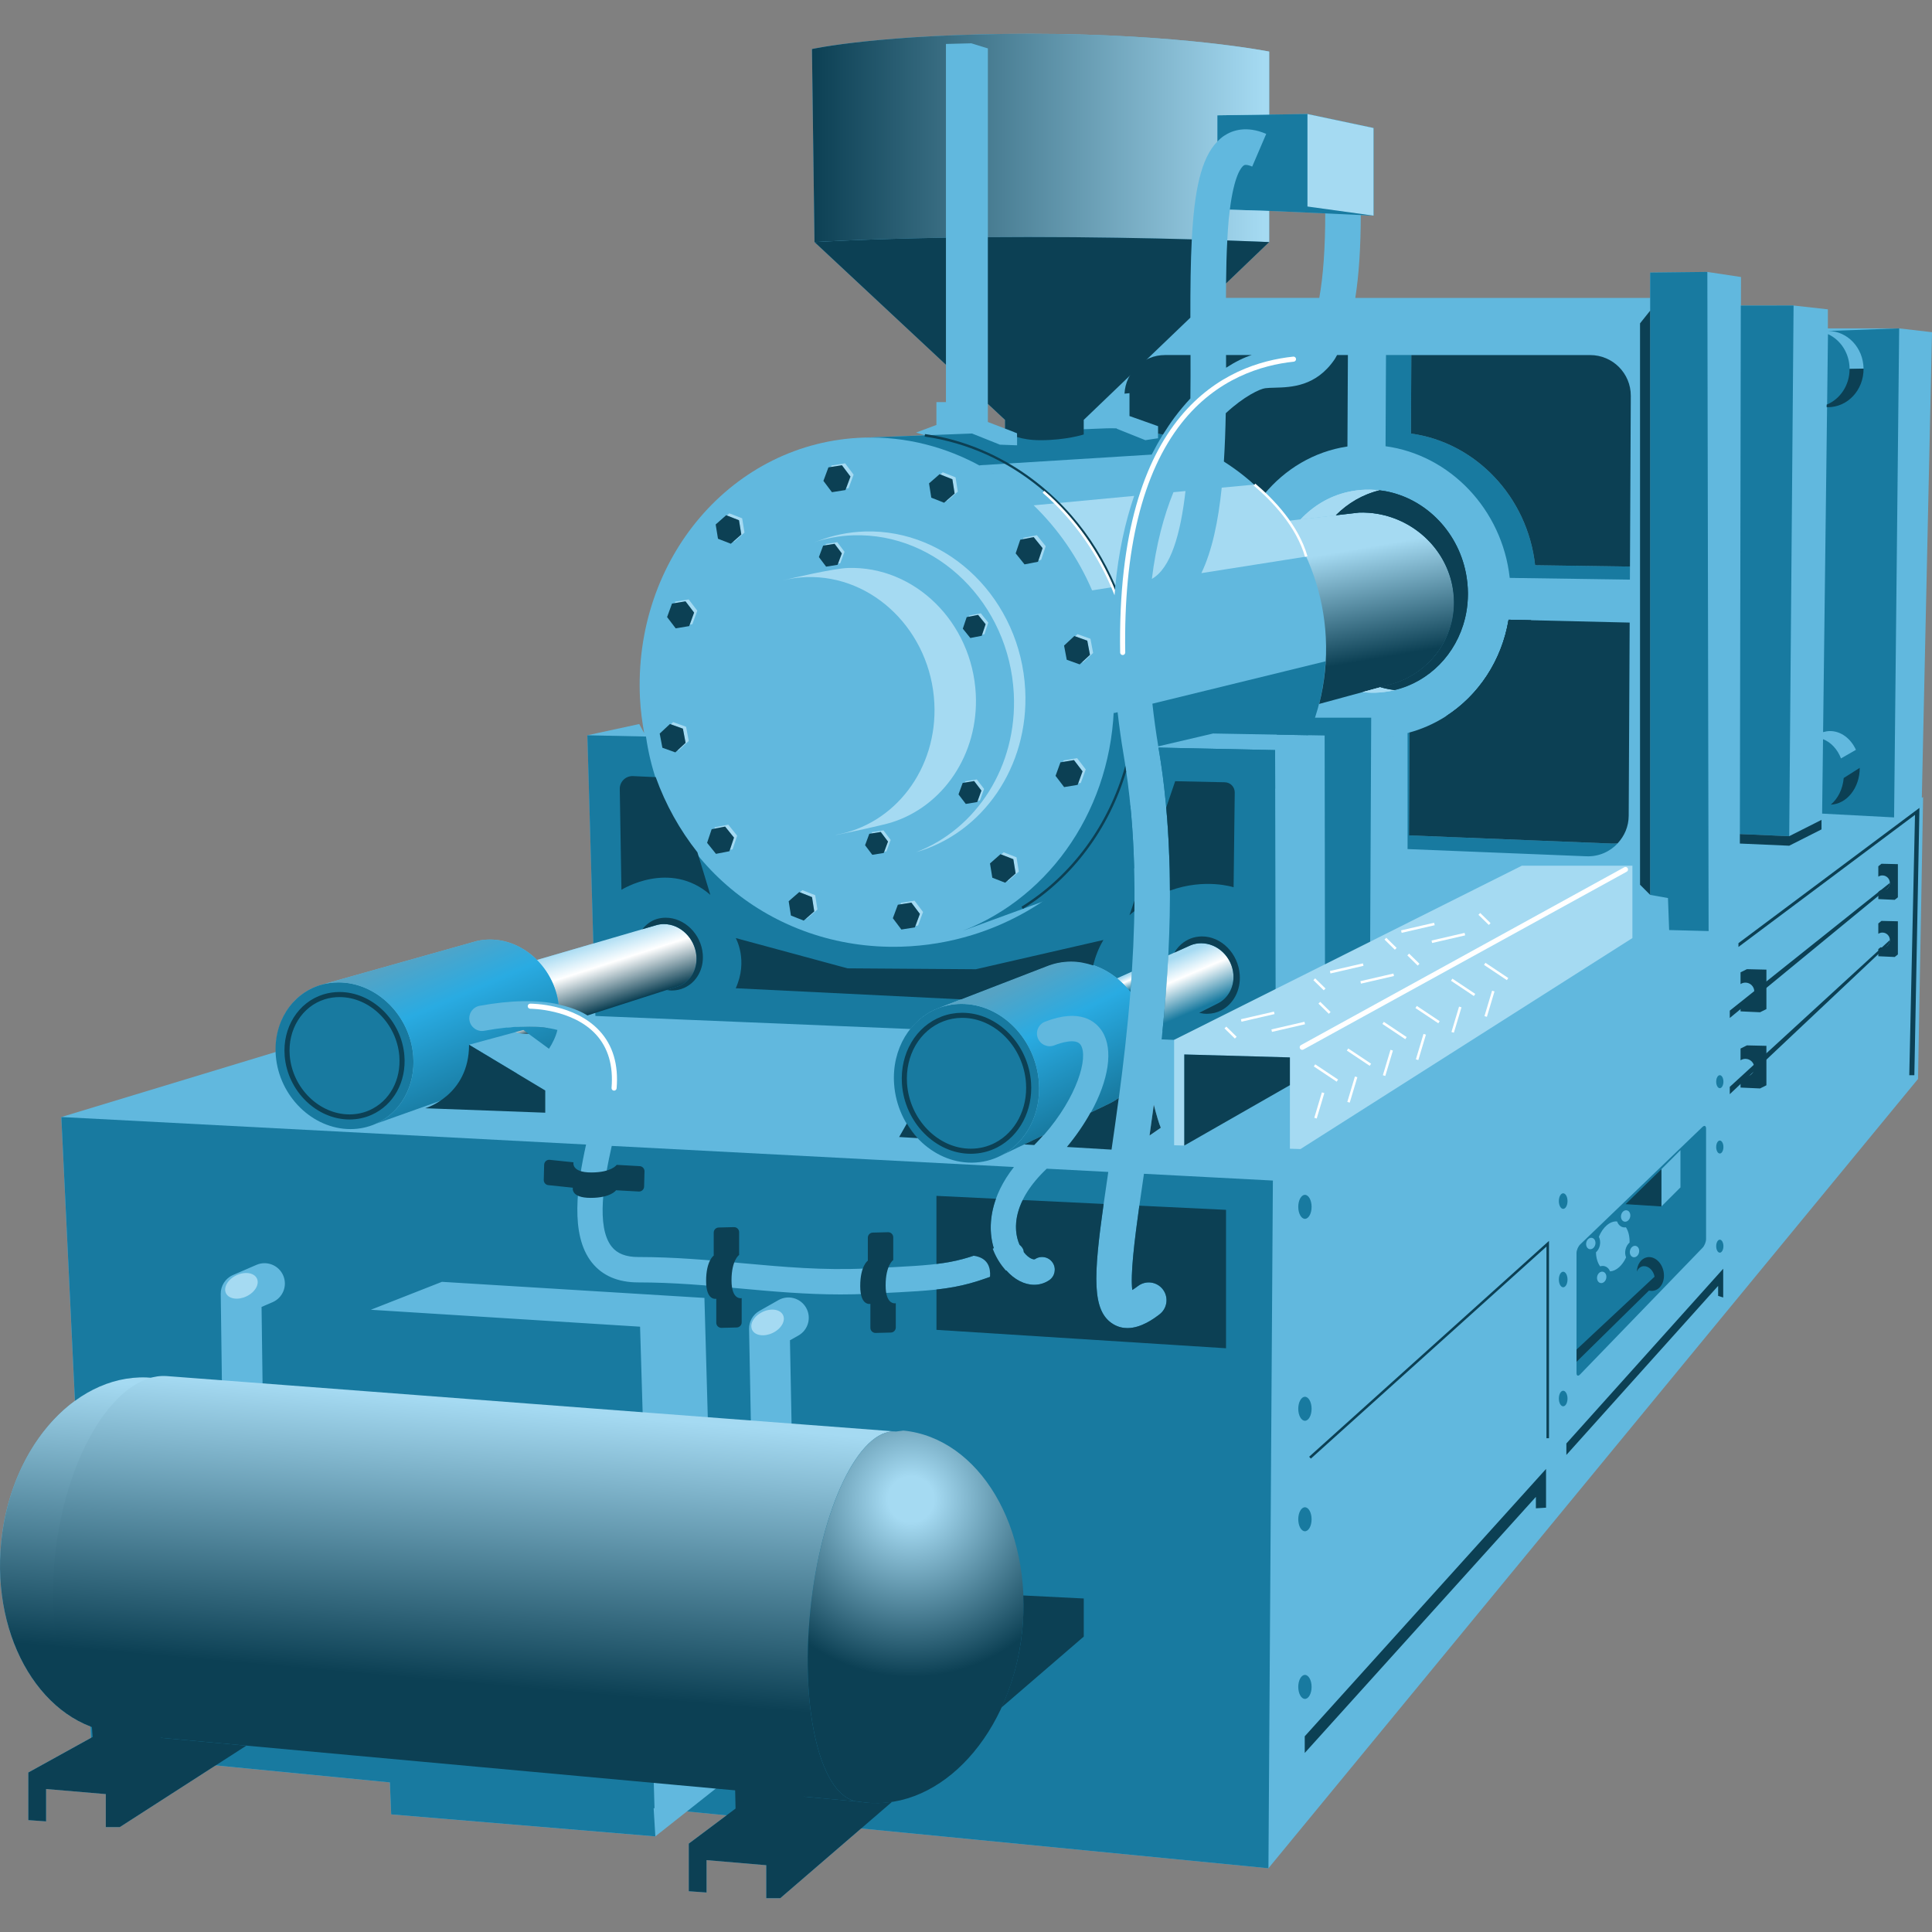 <svg version="1.1" id="Layer_1" xmlns="http://www.w3.org/2000/svg" xmlns:xlink="http://www.w3.org/1999/xlink" x="0px" y="0px" viewBox="0 0 100 100" xml:space="preserve"><rect x="0" y="0" width="100" height="100" fill="#808080" stroke="none"/><desc>Copyright Opto 22</desc> 
<g>
<g id="shape">
	<path fill="#61B8DE" d="M100,17.194l-1.702-0.197H94.61v-0.986l-1.775-0.197h-2.724l0.003-1.476l-1.742-0.263l-2.958,0.033v1.312
		H70.15c0.185-1.169,0.28-2.583,0.284-4.289l0.659,0.03V6.625l-3.418-0.723L65.692,5.93V2.669c0,0-4.602-0.92-12.359-0.92
		S42.027,2.537,42.027,2.537l0.131,9.992l6.804,6.35v1.933h-0.493v1.183l-1.052,0.394l0.45,0.14l-3.149,0.121
		c-6.773,0.209-11.962,6.264-11.591,13.524c0.031,0.606,0.113,1.195,0.217,1.777l-0.257-0.475l-2.684,0.581l0.309,10.779
		l-2.914,0.85c-0.652-0.652-1.518-1.057-2.44-1.056c-0.228,0-0.448,0.025-0.659,0.072l-8.132,2.289
		c-1.4,0.433-2.344,1.808-2.29,3.458L3.173,57.818L3.877,72.51c-2.005,1.467-3.495,4.134-3.815,7.297
		c-0.448,4.435,1.552,8.375,4.622,9.557l0.028,0.585l-3.246,1.794v2.465l0.92,0.066v-1.676l3.09,0.263v1.709H6.2l4.961-3.193
		l9.018,0.881l0.067,1.655l13.673,1.139l1.634-1.293l2.053,0.201l-1.955,1.465v2.465l0.92,0.066v-1.676l3.09,0.263v1.709h0.723
		l4.189-3.611L65.654,96.7l33.623-40.854l0.263-14.593L99.473,41.3L100,17.194z M52.019,22.183l-0.887-0.341v-0.937l0.887,0.828
		V22.183z M66.097,10.931l2.498,0.115c-0.001,1.793-0.106,3.247-0.309,4.373h-4.83c0.001-0.253,0.003-0.503,0.005-0.75l2.232-2.14
		v-1.612L66.097,10.931z"></path>
</g>
<g id="dark">
	<polygon fill="#187AA0" points="92.609,43.281 92.835,15.814 90.103,15.816 90.056,43.169 	"></polygon>
	<path fill="#187AA0" d="M79.457,29.255c-0.39-3.55-3.095-6.363-6.427-6.815l0.02-4.063h-1.311l-0.023,4.72
		c3.332,0.452,6.037,3.265,6.427,6.815l6.22,0.089l0.003-0.676L79.457,29.255z"></path>
	<ellipse fill="#187AA0" cx="67.543" cy="62.466" rx="0.345" ry="0.621"></ellipse>
	<ellipse fill="#187AA0" cx="67.543" cy="72.918" rx="0.345" ry="0.621"></ellipse>
	<ellipse fill="#187AA0" cx="67.543" cy="78.637" rx="0.345" ry="0.621"></ellipse>
	<ellipse fill="#187AA0" cx="67.543" cy="87.314" rx="0.345" ry="0.621"></ellipse>
	<ellipse fill="#187AA0" cx="80.91" cy="62.168" rx="0.224" ry="0.403"></ellipse>
	<ellipse fill="#187AA0" cx="80.91" cy="66.227" rx="0.224" ry="0.403"></ellipse>
	<ellipse fill="#187AA0" cx="80.91" cy="72.387" rx="0.224" ry="0.403"></ellipse>
	<ellipse fill="#187AA0" cx="89.017" cy="55.988" rx="0.187" ry="0.336"></ellipse>
	<ellipse fill="#187AA0" cx="89.017" cy="59.37" rx="0.187" ry="0.336"></ellipse>
	<ellipse fill="#187AA0" cx="89.017" cy="64.502" rx="0.187" ry="0.336"></ellipse>
	<polygon fill="#187AA0" points="88.437,48.192 86.395,48.139 86.334,46.483 85.413,46.319 85.413,14.107 88.372,14.074 	"></polygon>
	<path fill="#187AA0" d="M21.388,54.641c0.132,1.598-0.68,2.966-1.943,3.528c-0.394,0.175-0.833,0.272-1.3,0.273
		c-1.964,0.002-3.696-1.695-3.869-3.792c-0.143-1.74,0.832-3.207,2.289-3.658c0.299-0.093,0.619-0.142,0.954-0.143
		C19.484,50.846,21.216,52.544,21.388,54.641z"></path>
	<path fill="#187AA0" d="M53.776,56.042c0.115,1.671-0.696,3.115-1.959,3.767c-0.452,0.234-0.962,0.365-1.508,0.37
		c-2.071,0.016-3.876-1.811-4.031-4.081c-0.125-1.817,0.846-3.367,2.302-3.92c0.362-0.137,0.753-0.213,1.166-0.216
		C51.815,51.946,53.62,53.773,53.776,56.042z"></path>
	<path fill="#187AA0" d="M67.674,5.902l-4.667,0.066v1.359c0.11-0.113,0.226-0.216,0.354-0.301c0.43-0.285,1.158-0.534,2.178-0.096
		l-0.725,1.692c-0.146-0.063-0.341-0.124-0.436-0.061c-0.119,0.079-0.495,0.486-0.722,2.292l2.44,0.078l4.996,0.23V6.625
		L67.674,5.902z"></path>
	<path fill="#187AA0" d="M88.116,58.334l-6.326,6.078c-0.104,0.1-0.19,0.3-0.19,0.445v6.212c0,0.145,0.082,0.178,0.183,0.074
		l6.34-6.557c0.101-0.104,0.183-0.307,0.183-0.452v-5.719C88.306,58.27,88.221,58.233,88.116,58.334z M84.21,62.648
		c0.129,0.03,0.203,0.184,0.166,0.345c-0.037,0.161-0.171,0.267-0.3,0.238s-0.203-0.184-0.166-0.345
		C83.947,62.725,84.081,62.618,84.21,62.648z M82.272,64.655c-0.129-0.03-0.203-0.184-0.166-0.345
		c0.037-0.161,0.171-0.267,0.3-0.238s0.203,0.184,0.166,0.345C82.536,64.578,82.401,64.685,82.272,64.655z M82.837,66.408
		c-0.129-0.03-0.203-0.184-0.166-0.345c0.037-0.161,0.171-0.267,0.3-0.238c0.129,0.03,0.203,0.184,0.166,0.345
		C83.1,66.331,82.966,66.438,82.837,66.408z M84.166,65.082c-0.192,0.422-0.51,0.705-0.827,0.724
		c-0.058-0.137-0.163-0.241-0.3-0.272c-0.072-0.017-0.145-0.01-0.215,0.013c-0.132-0.179-0.209-0.436-0.217-0.726
		c0.093-0.086,0.166-0.206,0.199-0.349c0.038-0.167,0.016-0.329-0.049-0.456c0.204-0.5,0.581-0.827,0.942-0.794
		c0.055,0.151,0.164,0.267,0.31,0.301c0.05,0.011,0.1,0.01,0.149,0.002c0.129,0.199,0.198,0.478,0.188,0.789
		c-0.097,0.086-0.174,0.21-0.209,0.359C84.102,64.819,84.117,64.963,84.166,65.082z M84.535,65.071
		c-0.129-0.03-0.203-0.184-0.166-0.345c0.037-0.161,0.171-0.267,0.3-0.238c0.129,0.03,0.203,0.184,0.166,0.345
		C84.798,64.994,84.664,65.1,84.535,65.071z M86.98,61.46l-0.986,0.986v-1.928l0.986-0.986V61.46z"></path>
	<path fill="#187AA0" d="M96.26,39.745l-0.822,0.329c0,0.066-0.003,0.131-0.008,0.196L96.26,39.745z"></path>
	<path fill="#187AA0" d="M31.66,64.526c0.286,0.361,0.735,0.537,1.373,0.537c1.884,0,3.656,0.161,5.371,0.318
		c2.154,0.196,4.188,0.381,6.43,0.275l0.316-0.015c3.514-0.167,4.254-0.204,6.286-1.035c-0.357-1.165-0.143-2.69,1.046-4.203
		l-20.818-1.091C31.263,61.099,30.841,63.493,31.66,64.526z"></path>
	<path fill="#187AA0" d="M59.963,38.695c0.003,0.017,0.005,0.034,0.008,0.051c0.865,5.058,0.643,10.394,0.155,15.053l5.906,0.244
		l-0.033-15.218L59.963,38.695z"></path>
	<path fill="#187AA0" d="M62.789,37.966l4.933,0.088c0.506-1.18,0.818-2.469,0.892-3.825l-8.966,2.194
		c0.078,0.708,0.176,1.44,0.304,2.207L62.789,37.966z"></path>
	<path fill="#187AA0" d="M65.999,38.825l-6.036-0.13c0.003,0.017,0.005,0.034,0.008,0.051c0.312,1.822,0.478,3.681,0.546,5.531
		l1.248-0.456c1.656-0.625,3.104-1.666,4.239-2.997L65.999,38.825z"></path>
	<path fill="#187AA0" d="M48.579,52.178l5.59-2.161c0.386-0.157,0.809-0.244,1.257-0.247c1.224-0.009,2.346,0.617,3.082,1.576
		c0.247-3.113,0.321-6.4-0.003-9.664c-1.71,3.164-4.644,5.625-8.179,6.712c-1.172,0.36-2.408,0.571-3.685,0.607
		c-6.751,0.193-12.309-4.539-13.205-10.878l-3.034-0.065l0.416,14.528l16.304,0.675C47.508,52.775,48.003,52.396,48.579,52.178z"></path>
	<path fill="#187AA0" d="M59.211,60.755c-0.353,2.394-0.736,5.029-0.604,6.015c0.078-0.048,0.176-0.114,0.294-0.204
		c0.404-0.307,0.982-0.229,1.29,0.176c0.307,0.405,0.229,0.982-0.176,1.29c-0.264,0.201-0.934,0.71-1.659,0.71
		c-0.24,0-0.485-0.056-0.724-0.197c-1.288-0.761-0.985-3.012-0.267-7.886l-3.186-0.167c-1.75,1.659-1.769,3.111-1.407,3.939
		c0.079,0.065,0.148,0.142,0.191,0.242c0.019,0.045,0.02,0.091,0.029,0.137c0.005,0.007,0.01,0.016,0.016,0.022
		c0.245,0.308,0.497,0.385,0.564,0.341c0.302-0.201,0.71-0.12,0.912,0.182c0.201,0.302,0.12,0.71-0.182,0.912
		c-0.237,0.158-0.501,0.234-0.774,0.234c-0.499,0-1.019-0.265-1.443-0.741c-2.372,0.979-3.229,1.02-6.872,1.193l-0.316,0.015
		c-0.467,0.022-0.928,0.032-1.382,0.032c-1.818,0-3.546-0.157-5.229-0.311c-1.685-0.154-3.428-0.312-5.252-0.312
		c-1.05,0-1.859-0.348-2.403-1.035c-1.145-1.444-0.75-4.032-0.296-6.101l-27.16-1.424l1.578,32.933l15.428,1.507l0.067,1.655
		l13.673,1.139l-0.089-1.461l0.046,0.004L33.13,68.669l-13.936-0.876l3.681-1.446l13.586,0.833l0.712,25.298l-1.62,1.282
		l30.101,2.94l0.23-35.595L59.211,60.755z M14.111,67.4l-0.573,0.247l0.056,4.229c0.008,0.581-0.457,0.558-1.038,0.566
		c-0.005,0-0.01,0-0.014,0c-0.574,0-1.044,0.038-1.051-0.538l-0.066-4.93c-0.006-0.425,0.245-0.811,0.634-0.979l1.216-0.526
		c0.533-0.23,1.152,0.015,1.383,0.548C14.89,66.55,14.644,67.169,14.111,67.4z M41.329,69.124l-0.441,0.25l0.087,4.534
		c0.011,0.581-0.451,0.561-1.032,0.572c-0.007,0-0.014,0-0.021,0c-0.572,0-1.04,0.042-1.051-0.532l-0.099-5.16
		c-0.007-0.386,0.197-0.745,0.533-0.935l0.986-0.559c0.506-0.287,1.147-0.109,1.434,0.396
		C42.012,68.196,41.834,68.838,41.329,69.124z"></path>
	<path fill="#187AA0" d="M94.617,17.131c1.009,0,1.827,0.87,1.84,1.948l-0.722,0.015c-0.004-0.81-0.465-1.501-1.119-1.801
		l-0.253,20.602c0.114-0.033,0.231-0.056,0.354-0.056c0.578,0,1.081,0.392,1.346,0.972l-0.773,0.444
		c-0.183-0.473-0.52-0.836-0.93-0.996l-0.047,3.853l3.725,0.197l0.263-25.312L94.617,17.131z"></path>
	<path fill="#187AA0" d="M50.798,24.148c0.265,0.148,0.525,0.303,0.779,0.47C51.324,24.452,51.064,24.295,50.798,24.148z"></path>
	<path fill="#187AA0" d="M59.611,23.529c0.189-0.367,0.382-0.714,0.58-1.031c-0.083-0.021-0.167-0.036-0.251-0.055v0.241
		l-0.657,0.099l-1.479-0.592v-0.018c-0.173-0.004-0.345-0.009-0.52-0.003l-4.819,0.185l0.179,0.069v0.625l-0.888-0.033l-1.444-0.578
		l-5.594,0.214c2.179-0.067,4.254,0.483,6.081,1.497c-0.037-0.021-0.072-0.046-0.109-0.066L59.611,23.529z"></path>
	<path fill="#187AA0" d="M57.847,36.864l-0.198,0.048c0.002-0.038-0.001-0.078,0-0.116c-0.249,5.41-3.581,9.946-8.244,11.539
		l9.3-3.397c-0.051-1.962-0.216-3.937-0.549-5.883C58.026,38.296,57.929,37.571,57.847,36.864z"></path>
	<polygon fill="#187AA0" points="66.087,37.148 66.087,38.025 68.563,38.069 68.585,52.695 66.592,53.747 70.896,53.747 
		70.9,53.044 70.973,37.148 	"></polygon>
	<path fill="#187AA0" d="M83.427,43.663L72.926,43.24l0.026-5.322c-0.032,0.009-0.065,0.013-0.096,0.022v6.008l9.256,0.373
		c0.639,0.026,1.219-0.238,1.622-0.67C83.634,43.661,83.531,43.667,83.427,43.663z"></path>
</g>
<g id="linear">
	<linearGradient class="linear" id="SVGID_1_" gradientUnits="userSpaceOnUse" x1="27.201" y1="52.876" x2="27.408" y2="53.518">
		<stop offset="0" style="stop-color:#A5DAF2"></stop>
		<stop offset="0.376" style="stop-color:#FFFFFF"></stop>
		<stop offset="1" style="stop-color:#0C4054"></stop>
	</linearGradient>
	<path class="linear" fill="url(#SVGID_1_)" d="M26.247,53.19c0.248,0.178,0.535,0.297,0.844,0.32c0.188,0.014,0.367-0.007,0.535-0.057l0.74-0.238
		C27.761,53.118,27.051,53.111,26.247,53.19z"></path>
	<linearGradient class="linear" id="SVGID_2_" gradientUnits="userSpaceOnUse" x1="31.564" y1="48.438" x2="32.651" y2="51.816">
		<stop offset="0" style="stop-color:#A5DAF2"></stop>
		<stop offset="0.376" style="stop-color:#FFFFFF"></stop>
		<stop offset="1" style="stop-color:#0C4054"></stop>
	</linearGradient>
	<path class="linear" fill="url(#SVGID_2_)" d="M34.364,47.83c-0.143,0-0.28,0.021-0.409,0.06l-6.17,1.8c0.596,0.598,1.017,1.399,1.129,2.293
		c-0.135-0.029-0.285-0.042-0.428-0.063c0.743,0.11,1.393,0.315,1.922,0.639l4.588-1.474c0.663-0.176,1.113-0.828,1.049-1.606
		C35.971,48.567,35.218,47.829,34.364,47.83z"></path>
	<linearGradient class="linear" id="SVGID_3_" gradientUnits="userSpaceOnUse" x1="61.012" y1="49.472" x2="62.167" y2="52.167">
		<stop offset="0" style="stop-color:#A5DAF2"></stop>
		<stop offset="0.376" style="stop-color:#FFFFFF"></stop>
		<stop offset="1" style="stop-color:#187AA0"></stop>
	</linearGradient>
	<path class="linear" fill="url(#SVGID_3_)" d="M62.163,48.822c-0.191,0.001-0.371,0.038-0.535,0.105l-1.159,0.521
		c-0.069,1.346-0.172,2.664-0.299,3.933l2.826-1.426c0.542-0.252,0.893-0.835,0.845-1.512
		C63.776,49.542,63.025,48.816,62.163,48.822z"></path>
	<linearGradient class="linear" id="SVGID_4_" gradientUnits="userSpaceOnUse" x1="4.378" y1="71.232" x2="2.781" y2="89.392">
		<stop offset="0.011" style="stop-color:#A5DAF2"></stop>
		<stop offset="0.772" style="stop-color:#0C4054"></stop>
	</linearGradient>
	<path class="linear" fill="url(#SVGID_4_)" d="M6.076,89.698c-3.834-0.387-6.526-4.815-6.013-9.89c0.513-5.075,4.036-8.875,7.87-8.487"></path>
	<linearGradient class="linear" id="SVGID_5_" gradientUnits="userSpaceOnUse" x1="25.038" y1="72.452" x2="23.373" y2="91.384">
		<stop offset="0.011" style="stop-color:#A5DAF2"></stop>
		<stop offset="0.772" style="stop-color:#0C4054"></stop>
	</linearGradient>
	<path class="linear" fill="url(#SVGID_5_)" d="M41.94,83.372c0.538-5.29,2.523-9.444,4.435-9.277L8.619,71.225
		c-2.544-0.161-5.111,3.859-5.734,8.98s0.934,9.403,3.477,9.564l38.066,3.483C42.517,93.086,41.403,88.662,41.94,83.372z"></path>
	<linearGradient class="linear" id="SVGID_6_" gradientUnits="userSpaceOnUse" x1="70.664" y1="27.465" x2="71.8" y2="33.998">
		<stop offset="0.129" style="stop-color:#A5DAF2"></stop>
		<stop offset="1" style="stop-color:#0C4054"></stop>
	</linearGradient>
	<path class="linear" fill="url(#SVGID_6_)" d="M75.25,30.933c-0.005-0.082-0.011-0.164-0.021-0.245c0-0.002,0-0.003-0.001-0.005
		c-0.009-0.08-0.02-0.159-0.033-0.237c-0.325-1.962-1.918-3.51-3.894-3.848c-0.153-0.026-0.309-0.045-0.466-0.056
		c-0.001,0-0.002,0-0.003,0c-0.073-0.005-0.146-0.008-0.22-0.01c-0.007,0-0.013-0.001-0.02-0.001
		c-0.08-0.002-0.161-0.001-0.241,0.001l-3.787,0.437c1.19,1.715,1.943,3.779,2.059,6.022c0.062,1.197-0.064,2.354-0.344,3.445
		l3.483-0.948c1.654-0.373,2.936-1.612,3.352-3.192c0.004-0.016,0.008-0.032,0.012-0.048c0.012-0.048,0.024-0.097,0.034-0.146
		c0.005-0.025,0.01-0.05,0.015-0.074c0.008-0.043,0.016-0.087,0.023-0.13c0.004-0.024,0.008-0.047,0.011-0.071
		c0.01-0.065,0.018-0.13,0.025-0.196c0.001-0.009,0.001-0.018,0.002-0.027c0.006-0.059,0.01-0.119,0.013-0.179
		c0.001-0.022,0.002-0.044,0.003-0.066c0.002-0.05,0.003-0.1,0.003-0.15c0-0.021,0-0.043,0-0.064
		C75.256,31.074,75.254,31.004,75.25,30.933z"></path>
	<linearGradient class="linear" id="SVGID_7_" gradientUnits="userSpaceOnUse" x1="65.405" y1="7.139" x2="42.046" y2="7.139">
		<stop offset="0" style="stop-color:#A5DAF2"></stop>
		<stop offset="1" style="stop-color:#0C4054"></stop>
	</linearGradient>
	<path class="linear" fill="url(#SVGID_7_)" d="M63.656,10.853l2.036,0.065v1.612c0,0-0.803-0.037-2.168-0.084c0.02-0.375,0.041-0.746,0.073-1.085
		C63.615,11.173,63.636,11.016,63.656,10.853z M53.334,1.749c-7.757,0-11.307,0.789-11.307,0.789l0.131,9.992
		c0,0,2.515-0.156,6.804-0.228V2.275l1.315-0.033l0.855,0.263v9.771c0.662-0.005,1.348-0.009,2.071-0.009
		c3.263,0,6.247,0.06,8.485,0.122c0.128-2.481,0.467-4.189,1.321-5.062V5.968l2.685-0.038V2.669
		C65.692,2.669,61.091,1.749,53.334,1.749z"></path>
	<linearGradient class="linear" id="SVGID_8_" gradientUnits="userSpaceOnUse" x1="21.704" y1="49.143" x2="24.894" y2="56.534">
		<stop offset="0" style="stop-color:#56A3C4"></stop>
		<stop offset="0.376" style="stop-color:#29ABE2"></stop>
		<stop offset="1" style="stop-color:#187AA0"></stop>
	</linearGradient>
	<path class="linear" fill="url(#SVGID_8_)" d="M25.065,53.352c-0.357,0.066-0.699-0.172-0.764-0.529c-0.065-0.357,0.172-0.699,0.529-0.764
		c1.621-0.295,2.98-0.313,4.085-0.075c-0.236-1.867-1.79-3.355-3.558-3.353c-0.228,0-0.448,0.025-0.659,0.072l-8.132,2.289
		c0.299-0.093,0.619-0.142,0.954-0.143c1.964-0.002,3.696,1.695,3.869,3.792c0.132,1.598-0.68,2.966-1.943,3.528l7.313-2.605
		l-2.481-1.489l2.813-0.763l1.324,0.972c0.189-0.296,0.349-0.614,0.437-0.973C27.899,53.059,26.622,53.069,25.065,53.352z"></path>
	<linearGradient class="linear" id="SVGID_9_" gradientUnits="userSpaceOnUse" x1="58.224" y1="50.524" x2="58.53" y2="51.239">
		<stop offset="0" style="stop-color:#A5DAF2"></stop>
		<stop offset="0.376" style="stop-color:#FFFFFF"></stop>
		<stop offset="1" style="stop-color:#187AA0"></stop>
	</linearGradient>
	<path class="linear" fill="url(#SVGID_9_)" d="M58.506,51.344c0.028-0.35,0.059-0.697,0.082-1.052l-0.778,0.349
		C58.067,50.849,58.303,51.08,58.506,51.344z"></path>
	<linearGradient class="linear" id="SVGID_10_" gradientUnits="userSpaceOnUse" x1="52.698" y1="50.71" x2="56.197" y2="57.619">
		<stop offset="0" style="stop-color:#56A3C4"></stop>
		<stop offset="0.376" style="stop-color:#29ABE2"></stop>
		<stop offset="1" style="stop-color:#187AA0"></stop>
	</linearGradient>
	<path class="linear" fill="url(#SVGID_10_)" d="M55.426,49.77c-0.448,0.003-0.871,0.09-1.257,0.247l-5.59,2.161
		c0.362-0.137,0.753-0.213,1.166-0.216c2.071-0.016,3.876,1.811,4.031,4.081c0.115,1.671-0.696,3.115-1.959,3.767l2.216-1.063
		c1.718-1.961,2.314-4.014,1.906-4.659c-0.235-0.372-1.036-0.111-1.37,0.019c-0.338,0.132-0.719-0.036-0.851-0.374
		c-0.132-0.338,0.036-0.719,0.374-0.851c1.843-0.716,2.644,0.008,2.958,0.504c0.599,0.948,0.323,2.545-0.587,4.195l0.921-0.442
		c0.188-0.087,0.362-0.196,0.528-0.315c0.231-1.725,0.446-3.567,0.598-5.474C57.774,50.388,56.651,49.761,55.426,49.77z"></path>
</g>
<g id="radial">
	<radialGradient class="radial" id="SVGID_11_" cx="47.154" cy="77.61" r="9.184" gradientUnits="userSpaceOnUse">
		<stop offset="0.129" style="stop-color:#A5DAF2"></stop>
		<stop offset="1" style="stop-color:#0C4054"></stop>
	</radialGradient>
	<path class="radial" fill="url(#SVGID_11_)" d="M46.763,74.045c3.934,0.397,6.687,5.03,6.149,10.348c-0.537,5.318-4.162,9.306-8.095,8.909
		l-0.388-0.049c-1.912-0.167-3.026-4.59-2.488-9.881s2.523-9.444,4.435-9.277L46.763,74.045z"></path>
</g>
<g id="light">
	<path fill="#A5DAF2" d="M69.143,26.671c0.621-0.62,1.391-1.081,2.267-1.291c-0.07-0.008-0.14-0.016-0.211-0.022
		c-0.001,0-0.002,0-0.004,0c-0.079-0.006-0.158-0.01-0.238-0.012c-0.007,0-0.014-0.001-0.021-0.001
		c-0.087-0.002-0.174-0.002-0.261,0.001c-0.083,0.003-0.165,0.007-0.246,0.014c-0.064,0.005-0.128,0.013-0.191,0.021
		c-0.015,0.002-0.03,0.003-0.045,0.005c-0.156,0.021-0.31,0.049-0.462,0.085c-0.942,0.22-1.768,0.724-2.413,1.412L69.143,26.671z"></path>
	<path fill="#A5DAF2" d="M71.94,35.684c-0.038-0.007-0.075-0.014-0.113-0.022c-0.034-0.007-0.068-0.014-0.102-0.021
		c-0.041-0.009-0.081-0.019-0.122-0.029c-0.029-0.007-0.058-0.015-0.087-0.023c-0.021-0.006-0.042-0.012-0.064-0.018l-0.926,0.252
		c0.047,0.005,0.093,0.01,0.14,0.014c0.029,0.002,0.058,0.004,0.087,0.006c0.052,0.003,0.104,0.006,0.157,0.008
		c0.025,0.001,0.05,0.002,0.076,0.002c0.077,0.001,0.155,0.001,0.233-0.001c0.075-0.002,0.148-0.007,0.222-0.013
		c0.071-0.006,0.141-0.013,0.211-0.021c0.185-0.022,0.366-0.055,0.543-0.098c-0.017-0.002-0.034-0.003-0.051-0.006
		C72.076,35.706,72.008,35.696,71.94,35.684z"></path>
	<path fill="#A5DAF2" d="M58.704,25.667l-5.201,0.489c1.264,1.226,2.301,2.721,3.024,4.402l1.197-0.189
		C57.898,28.547,58.251,26.991,58.704,25.667z"></path>
	<g>
		<path fill="#A5DAF2" d="M61.361,25.417l-0.624,0.059c-0.496,1.219-0.898,2.704-1.116,4.488
			C60.6,29.414,61.105,27.646,61.361,25.417z"></path>
		<path fill="#A5DAF2" d="M63.236,25.241c-0.178,1.732-0.495,3.26-1.053,4.424l5.429-0.856c-0.395-1.375-1.424-2.664-2.68-3.727
			L63.236,25.241z"></path>
	</g>
	<polygon fill="#A5DAF2" points="37.75,26.57 37.622,26.682 38.25,26.927 38.37,27.665 37.955,28.031 37.991,28.045 38.535,27.566 
		38.414,26.828 	"></polygon>
	<polygon fill="#A5DAF2" points="37.001,42.821 36.977,42.892 37.532,42.784 37.991,43.354 37.778,43.988 37.918,43.961 
		38.155,43.255 37.696,42.685 	"></polygon>
	<polygon fill="#A5DAF2" points="56.277,33.161 56.416,33.895 56.007,34.276 56.049,34.291 56.58,33.796 56.441,33.062 
		55.771,32.822 55.649,32.936 	"></polygon>
	<polygon fill="#A5DAF2" points="34.948,31.143 34.92,31.218 35.482,31.125 35.927,31.708 35.7,32.331 35.836,32.308 36.091,31.609 
		35.646,31.026 	"></polygon>
	<polygon fill="#A5DAF2" points="34.841,37.376 34.719,37.49 35.347,37.715 35.486,38.45 35.077,38.83 35.119,38.845 35.65,38.351 
		35.511,37.617 	"></polygon>
	<polygon fill="#A5DAF2" points="41.532,46.073 41.403,46.186 42.03,46.435 42.146,47.173 41.729,47.537 41.764,47.55 
		42.311,47.075 42.194,46.336 	"></polygon>
	<polygon fill="#A5DAF2" points="51.949,44.115 51.822,44.228 52.449,44.472 52.569,45.21 52.154,45.576 52.19,45.591 
		52.734,45.111 52.613,44.373 	"></polygon>
	<polygon fill="#A5DAF2" points="52.972,27.838 52.948,27.909 53.503,27.801 53.962,28.371 53.749,29.005 53.889,28.978 
		54.127,28.272 53.668,27.702 	"></polygon>
	<polygon fill="#A5DAF2" points="55.054,39.359 55.026,39.435 55.588,39.342 56.033,39.924 55.806,40.547 55.942,40.525 
		56.197,39.826 55.752,39.243 	"></polygon>
	<polygon fill="#A5DAF2" points="46.637,46.731 46.608,46.808 47.172,46.718 47.613,47.303 47.383,47.924 47.519,47.902 
		47.777,47.205 47.336,46.619 	"></polygon>
	<polygon fill="#A5DAF2" points="43.043,24.094 43.014,24.171 43.578,24.081 44.019,24.667 43.789,25.287 43.925,25.265 
		44.183,24.568 43.742,23.982 	"></polygon>
	<polygon fill="#A5DAF2" points="48.797,24.445 48.668,24.558 49.295,24.807 49.411,25.546 48.994,25.909 49.029,25.923 
		49.576,25.447 49.459,24.708 	"></polygon>
	<polygon fill="#A5DAF2" points="42.745,28.159 42.721,28.224 43.198,28.148 43.572,28.644 43.377,29.17 43.492,29.152 
		43.712,28.561 43.338,28.064 	"></polygon>
	<polygon fill="#A5DAF2" points="45.134,43.074 45.11,43.139 45.588,43.063 45.961,43.559 45.766,44.085 45.882,44.066 
		46.101,43.476 45.727,42.979 	"></polygon>
	<polygon fill="#A5DAF2" points="49.968,40.441 49.944,40.505 50.421,40.426 50.797,40.92 50.605,41.448 50.721,41.429 
		50.937,40.836 50.56,40.343 	"></polygon>
	<polygon fill="#A5DAF2" points="50.765,31.743 50.175,31.858 50.155,31.919 50.626,31.827 51.015,32.31 50.834,32.848 
		50.953,32.825 51.154,32.227 	"></polygon>
	<path fill="#A5DAF2" d="M60.083,58.371c-0.092-0.199-0.226-0.665-0.362-1.187c-0.073,0.549-0.148,1.076-0.221,1.591L60.083,58.371z
		"></path>
	
		<ellipse transform="matrix(0.904 -0.427 0.427 0.904 -27.243 11.737)" fill="#A5DAF2" cx="12.523" cy="66.554" rx="0.887" ry="0.604"></ellipse>
	
		<ellipse transform="matrix(0.904 -0.427 0.427 0.904 -25.436 23.558)" fill="#A5DAF2" cx="39.759" cy="68.439" rx="0.887" ry="0.604"></ellipse>
	<polygon fill="#A5DAF2" points="78.774,44.807 60.772,53.822 60.772,59.278 61.298,59.294 61.298,54.578 66.765,54.731 
		66.765,56.924 66.765,59.458 67.313,59.475 84.493,48.554 84.493,44.807 	"></polygon>
	<polygon fill="#A5DAF2" points="71.093,11.161 71.093,6.625 67.674,5.902 67.674,10.689 	"></polygon>
	<path fill="#A5DAF2" d="M53.065,35.707c-0.238-4.661-3.957-8.331-8.305-8.197c-0.844,0.026-1.648,0.195-2.396,0.482
		c-0.083,0.024-0.162,0.056-0.244,0.082c0.649-0.212,1.333-0.345,2.049-0.367c4.349-0.134,8.067,3.536,8.305,8.197
		c0.193,3.764-1.944,7.02-5.062,8.207c0.005-0.002,0.011-0.003,0.016-0.005C50.855,43.119,53.269,39.698,53.065,35.707z"></path>
	<path fill="#A5DAF2" d="M43.895,29.398c-0.755,0.023-2.973,0.542-3.366,0.639c-0.004,0.001-0.008,0.003-0.011,0.004
		c0.397-0.099,0.809-0.158,1.234-0.171c3.46-0.107,6.419,2.813,6.609,6.522c0.175,3.415-2.062,6.302-5.118,6.823
		c0.031-0.005,0.064-0.005,0.096-0.01c0.428-0.08,2.299-0.48,2.789-0.631c2.67-0.825,4.538-3.519,4.378-6.653
		C50.314,32.212,47.355,29.292,43.895,29.398z"></path>
	<path fill="#A5DAF2" d="M69.143,26.671c0.621-0.62,1.391-1.081,2.267-1.291c-0.07-0.008-0.14-0.016-0.211-0.022
		c-0.001,0-0.002,0-0.004,0c-0.079-0.006-0.158-0.01-0.238-0.012c-0.007,0-0.014-0.001-0.021-0.001
		c-0.087-0.002-0.174-0.002-0.261,0.001c-0.083,0.003-0.165,0.008-0.246,0.014c-0.064,0.005-0.128,0.013-0.191,0.021
		c-0.015,0.002-0.03,0.003-0.045,0.005c-0.156,0.021-0.31,0.049-0.462,0.085c-0.942,0.22-1.768,0.724-2.413,1.412L69.143,26.671z"></path>
	<path fill="#A5DAF2" d="M71.94,35.684c-0.038-0.007-0.076-0.014-0.113-0.022c-0.034-0.007-0.068-0.014-0.102-0.021
		c-0.041-0.009-0.081-0.019-0.122-0.029c-0.029-0.007-0.058-0.015-0.087-0.023c-0.021-0.006-0.042-0.012-0.064-0.018l-0.926,0.252
		c0.047,0.005,0.093,0.01,0.14,0.014c0.029,0.002,0.058,0.004,0.087,0.006c0.052,0.003,0.104,0.006,0.157,0.008
		c0.025,0.001,0.051,0.002,0.076,0.002c0.077,0.001,0.155,0.001,0.233-0.001c0.075-0.002,0.148-0.007,0.222-0.013
		c0.071-0.006,0.141-0.013,0.211-0.021c0.185-0.022,0.366-0.055,0.543-0.098c-0.017-0.002-0.034-0.003-0.051-0.006
		C72.076,35.706,72.008,35.696,71.94,35.684z"></path>
</g>
<g id="shadow">
	<path fill="#0C4054" d="M79.251,32.104l-1.167-0.028c-0.351,2.112-1.554,3.915-3.243,5C77,36.272,78.646,34.415,79.251,32.104z"></path>
	<path fill="#0C4054" d="M75.972,30.444c-0.005-0.095-0.012-0.19-0.022-0.284c0-0.002,0-0.004-0.001-0.006
		c-0.01-0.092-0.022-0.184-0.036-0.275c-0.351-2.272-2.074-4.065-4.21-4.457c-0.097-0.018-0.195-0.032-0.293-0.044
		c-0.877,0.211-1.651,0.669-2.269,1.292l1.21-0.14c0.081-0.002,0.161-0.003,0.241-0.001c0.007,0,0.013,0.001,0.02,0.001
		c0.074,0.002,0.147,0.005,0.22,0.01c0.001,0,0.002,0,0.003,0c0.157,0.011,0.313,0.03,0.466,0.056
		c1.976,0.338,3.569,1.886,3.894,3.848c0.013,0.078,0.024,0.158,0.033,0.237c0,0.002,0,0.003,0.001,0.005
		c0.009,0.081,0.016,0.163,0.021,0.245c0.004,0.07,0.006,0.14,0.006,0.21c0,0.021,0,0.043,0,0.064c0,0.05-0.001,0.1-0.003,0.15
		c-0.001,0.022-0.002,0.044-0.003,0.066c-0.003,0.06-0.008,0.12-0.013,0.179c-0.001,0.009-0.001,0.018-0.002,0.027
		c-0.007,0.066-0.015,0.131-0.025,0.196c-0.003,0.024-0.008,0.047-0.011,0.071c-0.007,0.044-0.015,0.087-0.023,0.13
		c-0.005,0.025-0.01,0.05-0.015,0.074c-0.01,0.049-0.022,0.098-0.034,0.146c-0.004,0.016-0.008,0.032-0.012,0.048
		c-0.415,1.58-1.698,2.819-3.352,3.192l-0.309,0.084c0.021,0.006,0.042,0.012,0.064,0.018c0.029,0.008,0.058,0.016,0.087,0.023
		c0.04,0.01,0.081,0.02,0.122,0.029c0.034,0.007,0.068,0.014,0.102,0.021c0.038,0.008,0.075,0.015,0.113,0.022
		c0.068,0.012,0.135,0.022,0.204,0.031c0.017,0.002,0.034,0.004,0.051,0.006c1.791-0.431,3.18-1.866,3.63-3.698
		c0.005-0.019,0.008-0.037,0.013-0.056c0.013-0.056,0.026-0.112,0.037-0.169c0.006-0.029,0.011-0.057,0.016-0.086
		c0.009-0.05,0.018-0.1,0.025-0.151c0.004-0.027,0.009-0.055,0.012-0.082c0.01-0.075,0.02-0.151,0.027-0.227
		c0.001-0.01,0.001-0.021,0.002-0.031c0.006-0.069,0.011-0.138,0.014-0.208c0.001-0.025,0.002-0.051,0.003-0.077
		c0.002-0.058,0.003-0.115,0.004-0.174c0-0.025,0-0.049,0-0.074C75.978,30.607,75.976,30.526,75.972,30.444z"></path>
	<path fill="#0C4054" d="M58.461,47.37c0.084-0.076,0.169-0.139,0.253-0.208c0.003-0.183,0.005-0.367,0.006-0.551L58.461,47.37z"></path>
	<path fill="#0C4054" d="M63.396,40.49l-2.569-0.055l-0.464,1.361c0.13,1.434,0.189,2.874,0.192,4.301
		c1.82-0.659,3.296-0.173,3.296-0.173l0.059-4.902C63.914,40.733,63.685,40.496,63.396,40.49z"></path>
	<path fill="#0C4054" d="M49.411,25.546l-0.546,0.476l-0.662-0.263l-0.116-0.739l0.546-0.476l0.662,0.263L49.411,25.546z
		 M42.03,46.435l-0.662-0.263l-0.546,0.476l0.116,0.739l0.662,0.263l0.546-0.476L42.03,46.435z M43.578,24.081l-0.699,0.111
		L42.62,24.89l0.441,0.586l0.699-0.111l0.259-0.697L43.578,24.081z M47.172,46.718l-0.699,0.111l-0.259,0.697l0.441,0.586
		l0.699-0.111l0.259-0.697L47.172,46.718z M37.586,26.668l-0.543,0.479l0.12,0.738l0.664,0.259l0.543-0.479l-0.12-0.738
		L37.586,26.668z M51.785,44.213l-0.543,0.479l0.12,0.738l0.664,0.259l0.543-0.479l-0.12-0.738L51.785,44.213z M34.783,31.241
		l-0.254,0.699l0.444,0.583l0.699-0.116l0.254-0.699l-0.444-0.583L34.783,31.241z M54.889,39.458l-0.254,0.699l0.444,0.583
		l0.699-0.116l0.254-0.699l-0.444-0.583L54.889,39.458z M34.146,37.969l0.139,0.734l0.67,0.24l0.531-0.494l-0.139-0.734l-0.67-0.24
		L34.146,37.969z M55.076,33.415l0.139,0.734l0.67,0.24l0.531-0.494l-0.139-0.734l-0.67-0.24L55.076,33.415z M36.599,43.625
		l0.459,0.57l0.696-0.135l0.237-0.706l-0.459-0.57l-0.696,0.135L36.599,43.625z M52.571,28.642l0.459,0.57l0.696-0.135l0.237-0.706
		l-0.459-0.57l-0.696,0.135L52.571,28.642z"></path>
	<path fill="#0C4054" d="M43.198,28.148l-0.593,0.095l-0.219,0.591l0.374,0.496l0.593-0.095l0.219-0.591L43.198,28.148z
		 M45.588,43.063l-0.593,0.095l-0.219,0.591l0.374,0.496l0.593-0.095l0.219-0.591L45.588,43.063z M49.828,40.525l-0.216,0.592
		l0.377,0.494l0.592-0.098l0.216-0.592l-0.377-0.494L49.828,40.525z M49.835,32.54l0.389,0.483l0.59-0.115l0.201-0.598l-0.389-0.483
		l-0.59,0.115L49.835,32.54z"></path>
	<polygon fill="#0C4054" points="67.85,75.498 67.762,75.4 80.176,64.227 80.176,74.443 80.045,74.443 80.045,64.522 	"></polygon>
	<polygon fill="#0C4054" points="80.023,76.032 67.533,89.87 67.533,90.733 79.497,77.478 79.497,78.07 80.023,78.037 	"></polygon>
	<polygon fill="#0C4054" points="89.193,65.67 81.075,74.714 81.075,75.308 88.93,66.557 88.93,67.076 89.193,67.157 	"></polygon>
	<polygon fill="#0C4054" points="85.413,46.319 85.413,16.079 84.888,16.737 84.888,45.793 	"></polygon>
	<path fill="#0C4054" d="M18.09,57.944c-1.701,0-3.206-1.473-3.355-3.285c-0.121-1.475,0.702-2.786,2.002-3.188
		c0.267-0.083,0.548-0.125,0.834-0.125c1.704,0,3.209,1.473,3.359,3.284c0.112,1.359-0.555,2.566-1.699,3.075
		c-0.355,0.158-0.738,0.238-1.138,0.239H18.09z M17.575,51.609c-0.264,0-0.519,0.039-0.76,0.113
		c-1.181,0.366-1.929,1.565-1.818,2.916c0.138,1.678,1.526,3.043,3.093,3.043v0.131l0.003-0.131c0.363-0.001,0.71-0.073,1.031-0.216
		c1.04-0.463,1.646-1.567,1.544-2.813C20.53,52.974,19.142,51.609,17.575,51.609z"></path>
	<path fill="#0C4054" d="M50.245,59.719c-1.826,0-3.423-1.622-3.56-3.616c-0.108-1.578,0.718-2.98,2.055-3.488
		c0.331-0.126,0.682-0.191,1.044-0.194l0.023,0c1.826,0,3.423,1.622,3.56,3.616c0.099,1.436-0.587,2.751-1.748,3.351
		c-0.418,0.216-0.873,0.327-1.351,0.331L50.245,59.719z M49.807,52.684l-0.021,0c-0.33,0.003-0.65,0.062-0.952,0.177
		c-1.228,0.467-1.986,1.762-1.886,3.224c0.128,1.858,1.607,3.371,3.297,3.371l0.022,0c0.436-0.003,0.851-0.105,1.232-0.302
		c1.067-0.551,1.697-1.768,1.606-3.099C52.977,54.196,51.498,52.684,49.807,52.684z"></path>
	<path fill="#0C4054" d="M45.051,68.729v-1.242c0,0-0.526,0.131-0.526-0.92c0-1.052,0.394-1.315,0.394-1.315v-1.19
		c0-0.143,0.114-0.259,0.256-0.263l0.789-0.02c0.148-0.004,0.27,0.115,0.27,0.263v1.177c0,0-0.394,0.263-0.394,1.315
		s0.526,0.92,0.526,0.92v1.256c0,0.143-0.114,0.259-0.256,0.263l-0.789,0.02C45.172,68.995,45.051,68.876,45.051,68.729z"></path>
	<path fill="#0C4054" d="M37.074,68.466v-1.242c0,0-0.526,0.131-0.526-0.92c0-1.052,0.394-1.315,0.394-1.315v-1.19
		c0-0.143,0.114-0.259,0.256-0.263l0.789-0.02c0.148-0.004,0.27,0.115,0.27,0.263v1.177c0,0-0.394,0.263-0.394,1.315
		c0,1.052,0.526,0.92,0.526,0.92v1.256c0,0.143-0.114,0.259-0.256,0.263l-0.789,0.02C37.196,68.732,37.074,68.613,37.074,68.466z"></path>
	<path fill="#0C4054" d="M28.409,61.345l1.242,0.131c0,0-0.131,0.526,0.92,0.526c1.052,0,1.315-0.394,1.315-0.394l1.19,0.066
		c0.143,0,0.259-0.114,0.263-0.256l0.02-0.789c0.004-0.148-0.115-0.27-0.263-0.27l-1.177-0.066c0,0-0.263,0.394-1.315,0.394
		s-0.92-0.526-0.92-0.526l-1.256-0.131c-0.143,0-0.259,0.114-0.263,0.256l-0.02,0.789C28.143,61.223,28.261,61.345,28.409,61.345z"></path>
	<polyline fill="#0C4054" points="61.298,59.294 61.298,54.578 66.765,54.731 66.765,56.168 	"></polyline>
	<polyline fill="#0C4054" points="38.082,94.044 38.017,91.152 38.543,90.757 41.567,91.02 41.632,94.439 	"></polyline>
	<polyline fill="#0C4054" points="4.852,90.593 4.622,87.7 5.148,87.306 8.172,87.569 8.402,90.987 	"></polyline>
	<path fill="#0C4054" d="M51.263,64.199c0,0,0.173,1.155,1.282,2.005c0.986,0.756-1.446,0.493-1.446,0.493s0.657-1.578-0.789-1.709
		L51.263,64.199z"></path>
	<path fill="#0C4054" d="M97.819,45.699l-8.286,6.612v0.379l8.147-6.696C97.765,45.924,97.819,45.818,97.819,45.699z"></path>
	<path fill="#0C4054" d="M90.419,50.164l-0.329,0.164v0.608c0.072-0.048,0.159-0.076,0.252-0.076c0.253,0,0.459,0.205,0.459,0.459
		c0,0.207-0.137,0.379-0.325,0.437l-0.386,0.3v0.292l1.01,0.046l0.329-0.164v-2.042L90.419,50.164z"></path>
	<path fill="#0C4054" d="M97.385,44.708l-0.164,0.131v0.537c0.061-0.04,0.134-0.064,0.212-0.064c0.213,0,0.386,0.173,0.386,0.386
		c0,0.213-0.173,0.386-0.386,0.386c-0.031,0-0.062-0.005-0.091-0.012l-0.121,0.094v0.371l0.849,0.039l0.164-0.131v-1.717
		L97.385,44.708z"></path>
	<path fill="#0C4054" d="M97.819,48.657l-8.286,7.598v0.379l8.147-7.682C97.765,48.882,97.819,48.776,97.819,48.657z"></path>
	<path fill="#0C4054" d="M90.419,54.109l-0.329,0.164v0.608c0.072-0.048,0.159-0.076,0.252-0.076c0.253,0,0.459,0.205,0.459,0.459
		c0,0.207-0.137,0.379-0.325,0.437L90.09,56v0.292l1.01,0.046l0.329-0.164v-2.042L90.419,54.109z"></path>
	<path fill="#0C4054" d="M97.385,47.666l-0.164,0.131v0.537c0.061-0.04,0.134-0.064,0.212-0.064c0.213,0,0.386,0.173,0.386,0.386
		c0,0.213-0.173,0.386-0.386,0.386c-0.031,0-0.062-0.005-0.091-0.012l-0.121,0.094v0.371l0.849,0.039l0.164-0.131v-1.717
		L97.385,47.666z"></path>
	<polygon fill="#0C4054" points="89.982,48.817 99.35,41.816 99.087,55.653 98.824,55.653 99.12,42.177 89.982,49.014 	"></polygon>
	<path fill="#0C4054" d="M86.103,65.799c-0.1-0.477-0.485-0.799-0.859-0.721c-0.303,0.064-0.507,0.371-0.52,0.739
		c0.048-0.126,0.137-0.223,0.258-0.263c0.247-0.08,0.53,0.109,0.632,0.423s-0.015,0.634-0.262,0.715
		c-0.074,0.024-0.151,0.021-0.226,0.001c0.145,0.102,0.313,0.146,0.479,0.111C85.98,66.726,86.203,66.276,86.103,65.799z"></path>
	<polygon fill="#0C4054" points="85.68,66.043 81.601,69.853 81.601,70.488 85.675,66.48 	"></polygon>
	<polygon fill="#0C4054" points="85.994,60.518 85.994,62.446 84.14,62.327 	"></polygon>
	<path fill="#0C4054" d="M96.456,19.079l-0.722,0.015c0,0.003,0,0.006,0,0.01c0,0.842-0.493,1.558-1.186,1.841l-0.002,0.131h0.07
		c1.017,0,1.841-0.883,1.841-1.972C96.457,19.095,96.456,19.087,96.456,19.079z"></path>
	<polygon fill="#0C4054" points="92.609,43.281 90.056,43.169 90.055,43.662 92.609,43.774 94.281,42.929 94.281,42.436 	"></polygon>
	<path fill="#0C4054" d="M95.43,40.269c-0.048,0.574-0.302,1.071-0.67,1.379c0.832-0.03,1.5-0.87,1.5-1.904L95.43,40.269z"></path>
	<path fill="#0C4054" d="M84.41,20.492c0.006-1.166-0.938-2.114-2.104-2.114H73.05l-0.02,4.063c3.332,0.452,6.037,3.265,6.427,6.815
		l4.909,0.07l-0.003,0.676L84.41,20.492z"></path>
	<path fill="#0C4054" d="M82.565,44.288c-0.146,0.026-0.298,0.038-0.453,0.032C82.267,44.327,82.418,44.314,82.565,44.288z"></path>
	<path fill="#0C4054" d="M83.473,43.878c0.081-0.062,0.159-0.127,0.23-0.2C83.632,43.751,83.554,43.816,83.473,43.878z"></path>
	<path fill="#0C4054" d="M82.99,44.164c-0.098,0.04-0.201,0.067-0.305,0.092C82.789,44.231,82.892,44.204,82.99,44.164z"></path>
	<path fill="#0C4054" d="M83.374,43.956c-0.085,0.058-0.176,0.105-0.269,0.15C83.198,44.061,83.289,44.014,83.374,43.956z"></path>
	<path fill="#0C4054" d="M72.74,37.966c-0.357,0.086-0.722,0.152-1.1,0.18C72.017,38.118,72.383,38.052,72.74,37.966z"></path>
	<path fill="#0C4054" d="M78.084,32.076c-0.475,2.856-2.507,5.146-5.195,5.856c0.021-0.006,0.043-0.009,0.064-0.014l-0.026,5.322
		l10.501,0.423c0.102,0.004,0.201-0.002,0.299-0.012c0.35-0.373,0.571-0.868,0.574-1.422l0.05-10.004L78.084,32.076z"></path>
	<path fill="#0C4054" d="M79.251,32.104l-1.167-0.028c-0.351,2.112-1.554,3.915-3.243,5C77,36.272,78.646,34.415,79.251,32.104z"></path>
	<path fill="#0C4054" d="M48.962,12.302c-4.289,0.071-6.804,0.228-6.804,0.228l6.804,6.35V12.302z"></path>
	<path fill="#0C4054" d="M65.692,12.53c0,0-0.803-0.037-2.168-0.084c-0.037,0.693-0.056,1.439-0.064,2.224L65.692,12.53z"></path>
	<path fill="#0C4054" d="M61.687,12.389c-2.238-0.063-5.222-0.122-8.485-0.122c-0.723,0-1.409,0.003-2.071,0.009v8.629l0.887,0.828
		v0.45l0.625,0.24v0.198c0.291,0.089,0.687,0.164,1.216,0.164c1.315,0,2.235-0.296,2.235-0.296v-0.756l5.519-5.292
		C61.611,14.917,61.626,13.569,61.687,12.389z"></path>
	<path fill="#0C4054" d="M33.941,40.225l-1.174-0.054c-0.379-0.017-0.694,0.288-0.688,0.668l0.087,5.217
		c0,0,2.498-1.578,4.602,0.263l-0.671-2.206C35.19,42.963,34.453,41.655,33.941,40.225z"></path>
	<path fill="#0C4054" d="M51.439,64.604c-0.227-0.739-0.224-1.622,0.113-2.557l-3.082-0.149v3.524
		C49.537,65.295,50.281,65.077,51.439,64.604z"></path>
	<path fill="#0C4054" d="M58.607,66.769c0.078-0.048,0.176-0.114,0.294-0.204c0.404-0.307,0.982-0.229,1.29,0.176
		c0.307,0.405,0.229,0.982-0.176,1.29c-0.264,0.201-0.934,0.71-1.659,0.71c-0.24,0-0.485-0.056-0.724-0.197
		c-1.132-0.669-1.035-2.489-0.507-6.228l-4.189-0.202c-0.471,0.963-0.401,1.773-0.163,2.316c0.079,0.065,0.148,0.142,0.191,0.242
		c0.019,0.045,0.02,0.091,0.029,0.137c0.005,0.007,0.01,0.016,0.016,0.022c0.245,0.308,0.497,0.385,0.564,0.341
		c0.302-0.201,0.71-0.12,0.912,0.182c0.201,0.302,0.12,0.71-0.182,0.912c-0.237,0.158-0.501,0.234-0.774,0.234
		c-0.499,0-1.019-0.265-1.443-0.741c-1.442,0.595-2.327,0.844-3.615,0.986v2.088l14.988,0.953v-7.165l-4.486-0.216
		C58.71,64.263,58.505,66.008,58.607,66.769z"></path>
	<g>
		<path fill="#0C4054" d="M60.297,18.377c-1.126,0-2.037,0.887-2.093,1.999l0.258-0.026v1.183l1.479,0.526v0.387
			c0.083,0.019,0.168,0.03,0.251,0.051c0.199-0.319,0.4-0.62,0.601-0.891c0.267-0.36,0.543-0.681,0.821-0.982
			c0.009-0.762,0.01-1.517,0.007-2.247H60.297z"></path>
		<path fill="#0C4054" d="M63.462,19.034c0.483-0.313,0.937-0.534,1.327-0.657H63.46C63.461,18.597,63.461,18.815,63.462,19.034z"></path>
	</g>
	<path fill="#0C4054" d="M69.207,18.377c-0.043,0.073-0.083,0.154-0.128,0.222c-0.961,1.411-2.248,1.445-3.099,1.468
		c-0.182,0.005-0.354,0.009-0.492,0.027c-0.269,0.034-1.094,0.412-2.043,1.295c-0.016,0.857-0.046,1.693-0.097,2.501
		c0.755,0.482,1.46,1.044,2.083,1.697c1.078-1.303,2.577-2.218,4.312-2.477l0.024-4.733H69.207z"></path>
	<path fill="#0C4054" d="M44.817,93.301l-0.388-0.049l-5.238-0.479l-3.54,2.652v2.465l0.92,0.066v-1.676l3.09,0.263v1.709h0.723
		l5.79-4.99C45.728,93.329,45.275,93.348,44.817,93.301z"></path>
	<path fill="#0C4054" d="M52.965,82.581c0.023,0.592,0.009,1.196-0.053,1.812c-0.147,1.452-0.53,2.8-1.081,3.992l4.264-3.675v-1.972
		L52.965,82.581z"></path>
	<path fill="#0C4054" d="M6.362,89.77c-0.2-0.013-0.391-0.059-0.578-0.121c-0.128-0.02-0.25-0.055-0.375-0.084l-3.943,2.179v2.465
		l0.92,0.066v-1.676l3.09,0.263v1.709H6.2l6.551-4.216L6.362,89.77z"></path>
	<path fill="#0C4054" d="M58.244,39.642c-0.852,3.033-2.735,5.65-5.373,7.291l0.069,0.112c2.589-1.611,4.454-4.153,5.349-7.104
		C58.275,39.841,58.26,39.741,58.244,39.642z"></path>
	<path fill="#0C4054" d="M57.709,30.558c0.007-0.081,0.011-0.167,0.019-0.247c-0.566-1.319-1.322-2.55-2.264-3.63
		c-2.014-2.307-4.708-3.803-7.588-4.214l-0.018,0.13C52.314,23.233,55.991,26.344,57.709,30.558z"></path>
	<path fill="#0C4054" d="M24.278,54.076c0,2.63-2.268,3.287-2.268,3.287l6.212,0.23v-1.15L24.278,54.076z"></path>
	<path fill="#0C4054" d="M49.749,51.726l4.42-1.708c0.386-0.157,0.809-0.244,1.257-0.247c0.401-0.003,0.786,0.078,1.156,0.2
		c0.104-0.429,0.268-0.88,0.531-1.318l-6.604,1.515l-6.642-0.047l-5.785-1.567c0,0,0.657,1.15,0,2.597L49.749,51.726z"></path>
	<path fill-rule="evenodd" clip-rule="evenodd" fill="#0C4054" d="M34.455,47.501c-0.166,0-0.325,0.025-0.473,0.071
		c-0.299,0.092-0.541,0.286-0.736,0.525l0.71-0.207c0.128-0.039,0.265-0.06,0.409-0.06c0.854-0.001,1.607,0.737,1.682,1.649
		c0.064,0.777-0.386,1.43-1.049,1.606l-0.488,0.157c0.085,0.013,0.169,0.027,0.256,0.027c0.232,0,0.449-0.048,0.645-0.135
		c0.627-0.279,1.029-0.958,0.964-1.75C36.288,48.342,35.429,47.5,34.455,47.501z"></path>
	<path fill-rule="evenodd" clip-rule="evenodd" fill="#0C4054" d="M62.204,48.469c-0.201,0.002-0.392,0.039-0.568,0.105
		c-0.357,0.136-0.654,0.396-0.853,0.733l0.846-0.38c0.164-0.067,0.344-0.104,0.535-0.105c0.862-0.006,1.613,0.72,1.678,1.622
		c0.049,0.676-0.303,1.26-0.845,1.512l-0.928,0.468c0.133,0.032,0.27,0.052,0.41,0.051c0.266-0.002,0.515-0.066,0.735-0.18
		c0.615-0.318,1.011-1.022,0.955-1.836C64.093,49.352,63.213,48.461,62.204,48.469z"></path>
	<path fill="#0C4054" d="M75.972,30.444c-0.005-0.095-0.012-0.19-0.022-0.284c0-0.002,0-0.004-0.001-0.006
		c-0.01-0.092-0.022-0.184-0.036-0.275c-0.351-2.272-2.074-4.065-4.21-4.457c-0.1-0.018-0.203-0.027-0.305-0.04
		c-0.871,0.212-1.637,0.67-2.255,1.287l1.208-0.14c0.081-0.002,0.161-0.003,0.241-0.001c0.007,0,0.013,0.001,0.02,0.001
		c0.074,0.002,0.147,0.005,0.22,0.01c0.001,0,0.002,0,0.003,0c0.157,0.011,0.313,0.03,0.466,0.056
		c1.976,0.338,3.569,1.886,3.894,3.848c0.013,0.078,0.024,0.158,0.033,0.237c0,0.002,0,0.003,0.001,0.005
		c0.009,0.081,0.016,0.163,0.021,0.245c0.004,0.07,0.006,0.14,0.006,0.21c0,0.021,0,0.043,0,0.064c0,0.05-0.001,0.1-0.003,0.15
		c-0.001,0.022-0.002,0.044-0.003,0.066c-0.003,0.06-0.008,0.12-0.013,0.179c-0.001,0.009-0.001,0.018-0.002,0.027
		c-0.007,0.066-0.015,0.131-0.025,0.196c-0.003,0.024-0.008,0.047-0.011,0.071c-0.007,0.044-0.015,0.087-0.023,0.13
		c-0.005,0.025-0.01,0.05-0.015,0.074c-0.01,0.049-0.022,0.098-0.034,0.146c-0.004,0.016-0.008,0.032-0.012,0.048
		c-0.415,1.58-1.698,2.819-3.352,3.192l-0.309,0.084c0.021,0.006,0.042,0.012,0.064,0.018c0.029,0.008,0.058,0.016,0.087,0.023
		c0.04,0.01,0.081,0.02,0.122,0.029c0.034,0.008,0.068,0.014,0.102,0.021c0.038,0.008,0.075,0.015,0.113,0.022
		c0.067,0.012,0.135,0.022,0.204,0.031c0.004,0.001,0.008,0.001,0.012,0.001c1.807-0.42,3.216-1.85,3.668-3.694
		c0.005-0.019,0.008-0.037,0.013-0.056c0.013-0.056,0.026-0.112,0.037-0.169c0.006-0.029,0.011-0.057,0.016-0.086
		c0.009-0.05,0.018-0.1,0.025-0.151c0.004-0.027,0.009-0.055,0.012-0.082c0.01-0.075,0.02-0.151,0.027-0.227
		c0.001-0.01,0.001-0.021,0.002-0.031c0.006-0.069,0.011-0.138,0.014-0.208c0.001-0.025,0.002-0.051,0.003-0.077
		c0.002-0.058,0.003-0.115,0.004-0.174c0-0.025,0-0.049,0-0.074C75.978,30.607,75.976,30.526,75.972,30.444z"></path>
	<path fill="#0C4054" d="M53.011,59.236l0.522,0.031c0.166-0.167,0.32-0.337,0.47-0.507L53.011,59.236z"></path>
	<path fill="#0C4054" d="M46.939,58.15l-0.399,0.702l0.964,0.057C47.29,58.681,47.104,58.424,46.939,58.15z"></path>
	<path fill="#0C4054" d="M60.083,58.371c-0.092-0.199-0.226-0.665-0.362-1.187c-0.074,0.549-0.148,1.076-0.221,1.591L60.083,58.371z
		"></path>
	<path fill="#0C4054" d="M57.384,57.138l-0.94,0.451c-0.329,0.595-0.738,1.196-1.222,1.778l2.311,0.137
		c0.125-0.851,0.25-1.753,0.374-2.677C57.743,56.945,57.57,57.052,57.384,57.138z"></path>
</g>
<g id="hlight">
	<path fill="#FFFFFF" d="M57.711,30.526c-0.817-1.973-2.069-3.743-3.657-5.119l-0.086,0.099c1.636,1.417,2.916,3.256,3.721,5.305
		C57.696,30.716,57.703,30.62,57.711,30.526z"></path>
	<path fill="#FFFFFF" d="M67.549,28.827c-0.453-1.576-1.696-2.879-2.659-3.695l0.085-0.1c0.977,0.827,2.238,2.151,2.7,3.759
		L67.549,28.827z"></path>
	<path fill="#FFFFFF" d="M31.784,56.452c-0.004,0-0.007,0-0.011-0.001c-0.072-0.006-0.126-0.07-0.12-0.142
		c0.097-1.149-0.176-2.081-0.812-2.771c-1.211-1.314-3.358-1.326-3.394-1.326c0,0-0.001,0-0.001,0c-0.072,0-0.131-0.059-0.131-0.131
		c0-0.073,0.058-0.132,0.131-0.132c0.093,0,2.293,0.006,3.588,1.41c0.689,0.746,0.986,1.747,0.882,2.973
		C31.909,56.4,31.851,56.452,31.784,56.452z"></path>
	<path fill="#FFFFFF" d="M58.11,33.905c-0.072,0-0.13-0.057-0.131-0.129c-0.205-12.485,5.525-14.956,8.959-15.317
		c0.071-0.009,0.137,0.045,0.144,0.117c0.008,0.072-0.045,0.137-0.117,0.144c-1.644,0.173-3.987,0.865-5.81,3.18
		c-2.02,2.565-3,6.56-2.913,11.872c0.001,0.073-0.057,0.132-0.129,0.134C58.112,33.905,58.111,33.905,58.11,33.905z"></path>
	<path fill="#FFFFFF" d="M67.402,54.339c-0.046,0-0.091-0.025-0.115-0.068c-0.035-0.064-0.012-0.144,0.052-0.178l16.733-9.203
		c0.063-0.035,0.144-0.012,0.178,0.052c0.035,0.064,0.012,0.144-0.052,0.178l-16.733,9.203
		C67.445,54.333,67.423,54.339,67.402,54.339z"></path>
	
		<rect x="65.035" y="51.687" transform="matrix(0.225 0.975 -0.975 0.225 101.702 -22.678)" fill="#FFFFFF" width="0.131" height="1.754"></rect>
	
		<rect x="66.613" y="52.213" transform="matrix(0.225 0.975 -0.975 0.225 103.438 -23.808)" fill="#FFFFFF" width="0.131" height="1.754"></rect>
	
		<rect x="68.214" y="52.104" transform="matrix(0.714 0.7 -0.7 0.714 56.103 -33.097)" fill="#FFFFFF" width="0.751" height="0.131"></rect>
	
		<rect x="63.35" y="53.385" transform="matrix(0.714 0.7 -0.7 0.714 55.61 -29.326)" fill="#FFFFFF" width="0.751" height="0.131"></rect>
	
		<rect x="69.636" y="49.189" transform="matrix(0.225 0.975 -0.975 0.225 102.836 -29.099)" fill="#FFFFFF" width="0.131" height="1.754"></rect>
	
		<rect x="71.214" y="49.715" transform="matrix(0.225 0.975 -0.975 0.225 104.572 -30.229)" fill="#FFFFFF" width="0.131" height="1.754"></rect>
	
		<rect x="72.816" y="49.606" transform="matrix(0.714 0.7 -0.7 0.714 55.669 -37.031)" fill="#FFFFFF" width="0.751" height="0.131"></rect>
	
		<rect x="67.951" y="50.887" transform="matrix(0.714 0.7 -0.7 0.714 55.176 -33.26)" fill="#FFFFFF" width="0.751" height="0.131"></rect>
	
		<rect x="73.318" y="47.085" transform="matrix(0.225 0.975 -0.975 0.225 103.641 -34.318)" fill="#FFFFFF" width="0.131" height="1.754"></rect>
	
		<rect x="74.895" y="47.611" transform="matrix(0.225 0.975 -0.975 0.225 105.376 -35.448)" fill="#FFFFFF" width="0.131" height="1.754"></rect>
	
		<rect x="76.497" y="47.502" transform="matrix(0.714 0.7 -0.7 0.714 55.248 -40.208)" fill="#FFFFFF" width="0.751" height="0.131"></rect>
	
		<rect x="71.633" y="48.784" transform="matrix(0.714 0.7 -0.7 0.714 54.756 -36.437)" fill="#FFFFFF" width="0.751" height="0.131"></rect>
	
		<rect x="67.939" y="55.456" transform="matrix(0.832 0.555 -0.555 0.832 42.328 -28.756)" fill="#FFFFFF" width="1.422" height="0.131"></rect>
	
		<rect x="68.19" y="56.545" transform="matrix(0.958 0.287 -0.287 0.958 19.324 -17.2)" fill="#FFFFFF" width="0.131" height="1.373"></rect>
	
		<rect x="69.649" y="54.634" transform="matrix(0.832 0.555 -0.555 0.832 42.159 -29.842)" fill="#FFFFFF" width="1.422" height="0.131"></rect>
	
		<rect x="69.899" y="55.723" transform="matrix(0.958 0.287 -0.287 0.958 19.16 -17.725)" fill="#FFFFFF" width="0.131" height="1.373"></rect>
	
		<rect x="71.489" y="53.254" transform="matrix(0.832 0.555 -0.555 0.832 41.703 -31.094)" fill="#FFFFFF" width="1.422" height="0.131"></rect>
	
		<rect x="71.74" y="54.343" transform="matrix(0.958 0.287 -0.287 0.958 18.841 -18.312)" fill="#FFFFFF" width="0.131" height="1.373"></rect>
	
		<rect x="73.198" y="52.432" transform="matrix(0.832 0.555 -0.555 0.832 41.534 -32.181)" fill="#FFFFFF" width="1.422" height="0.131"></rect>
	
		<rect x="73.449" y="53.521" transform="matrix(0.958 0.287 -0.287 0.958 18.677 -18.838)" fill="#FFFFFF" width="0.131" height="1.373"></rect>
	
		<rect x="75.039" y="51.019" transform="matrix(0.832 0.555 -0.555 0.832 41.059 -33.439)" fill="#FFFFFF" width="1.422" height="0.131"></rect>
	
		<rect x="75.29" y="52.108" transform="matrix(0.958 0.287 -0.287 0.958 18.348 -19.427)" fill="#FFFFFF" width="0.131" height="1.373"></rect>
	
		<rect x="76.748" y="50.197" transform="matrix(0.832 0.555 -0.555 0.832 40.89 -34.525)" fill="#FFFFFF" width="1.422" height="0.131"></rect>
	
		<rect x="76.999" y="51.286" transform="matrix(0.958 0.287 -0.287 0.958 18.184 -19.953)" fill="#FFFFFF" width="0.131" height="1.373"></rect>
</g>
</g>
</svg>
